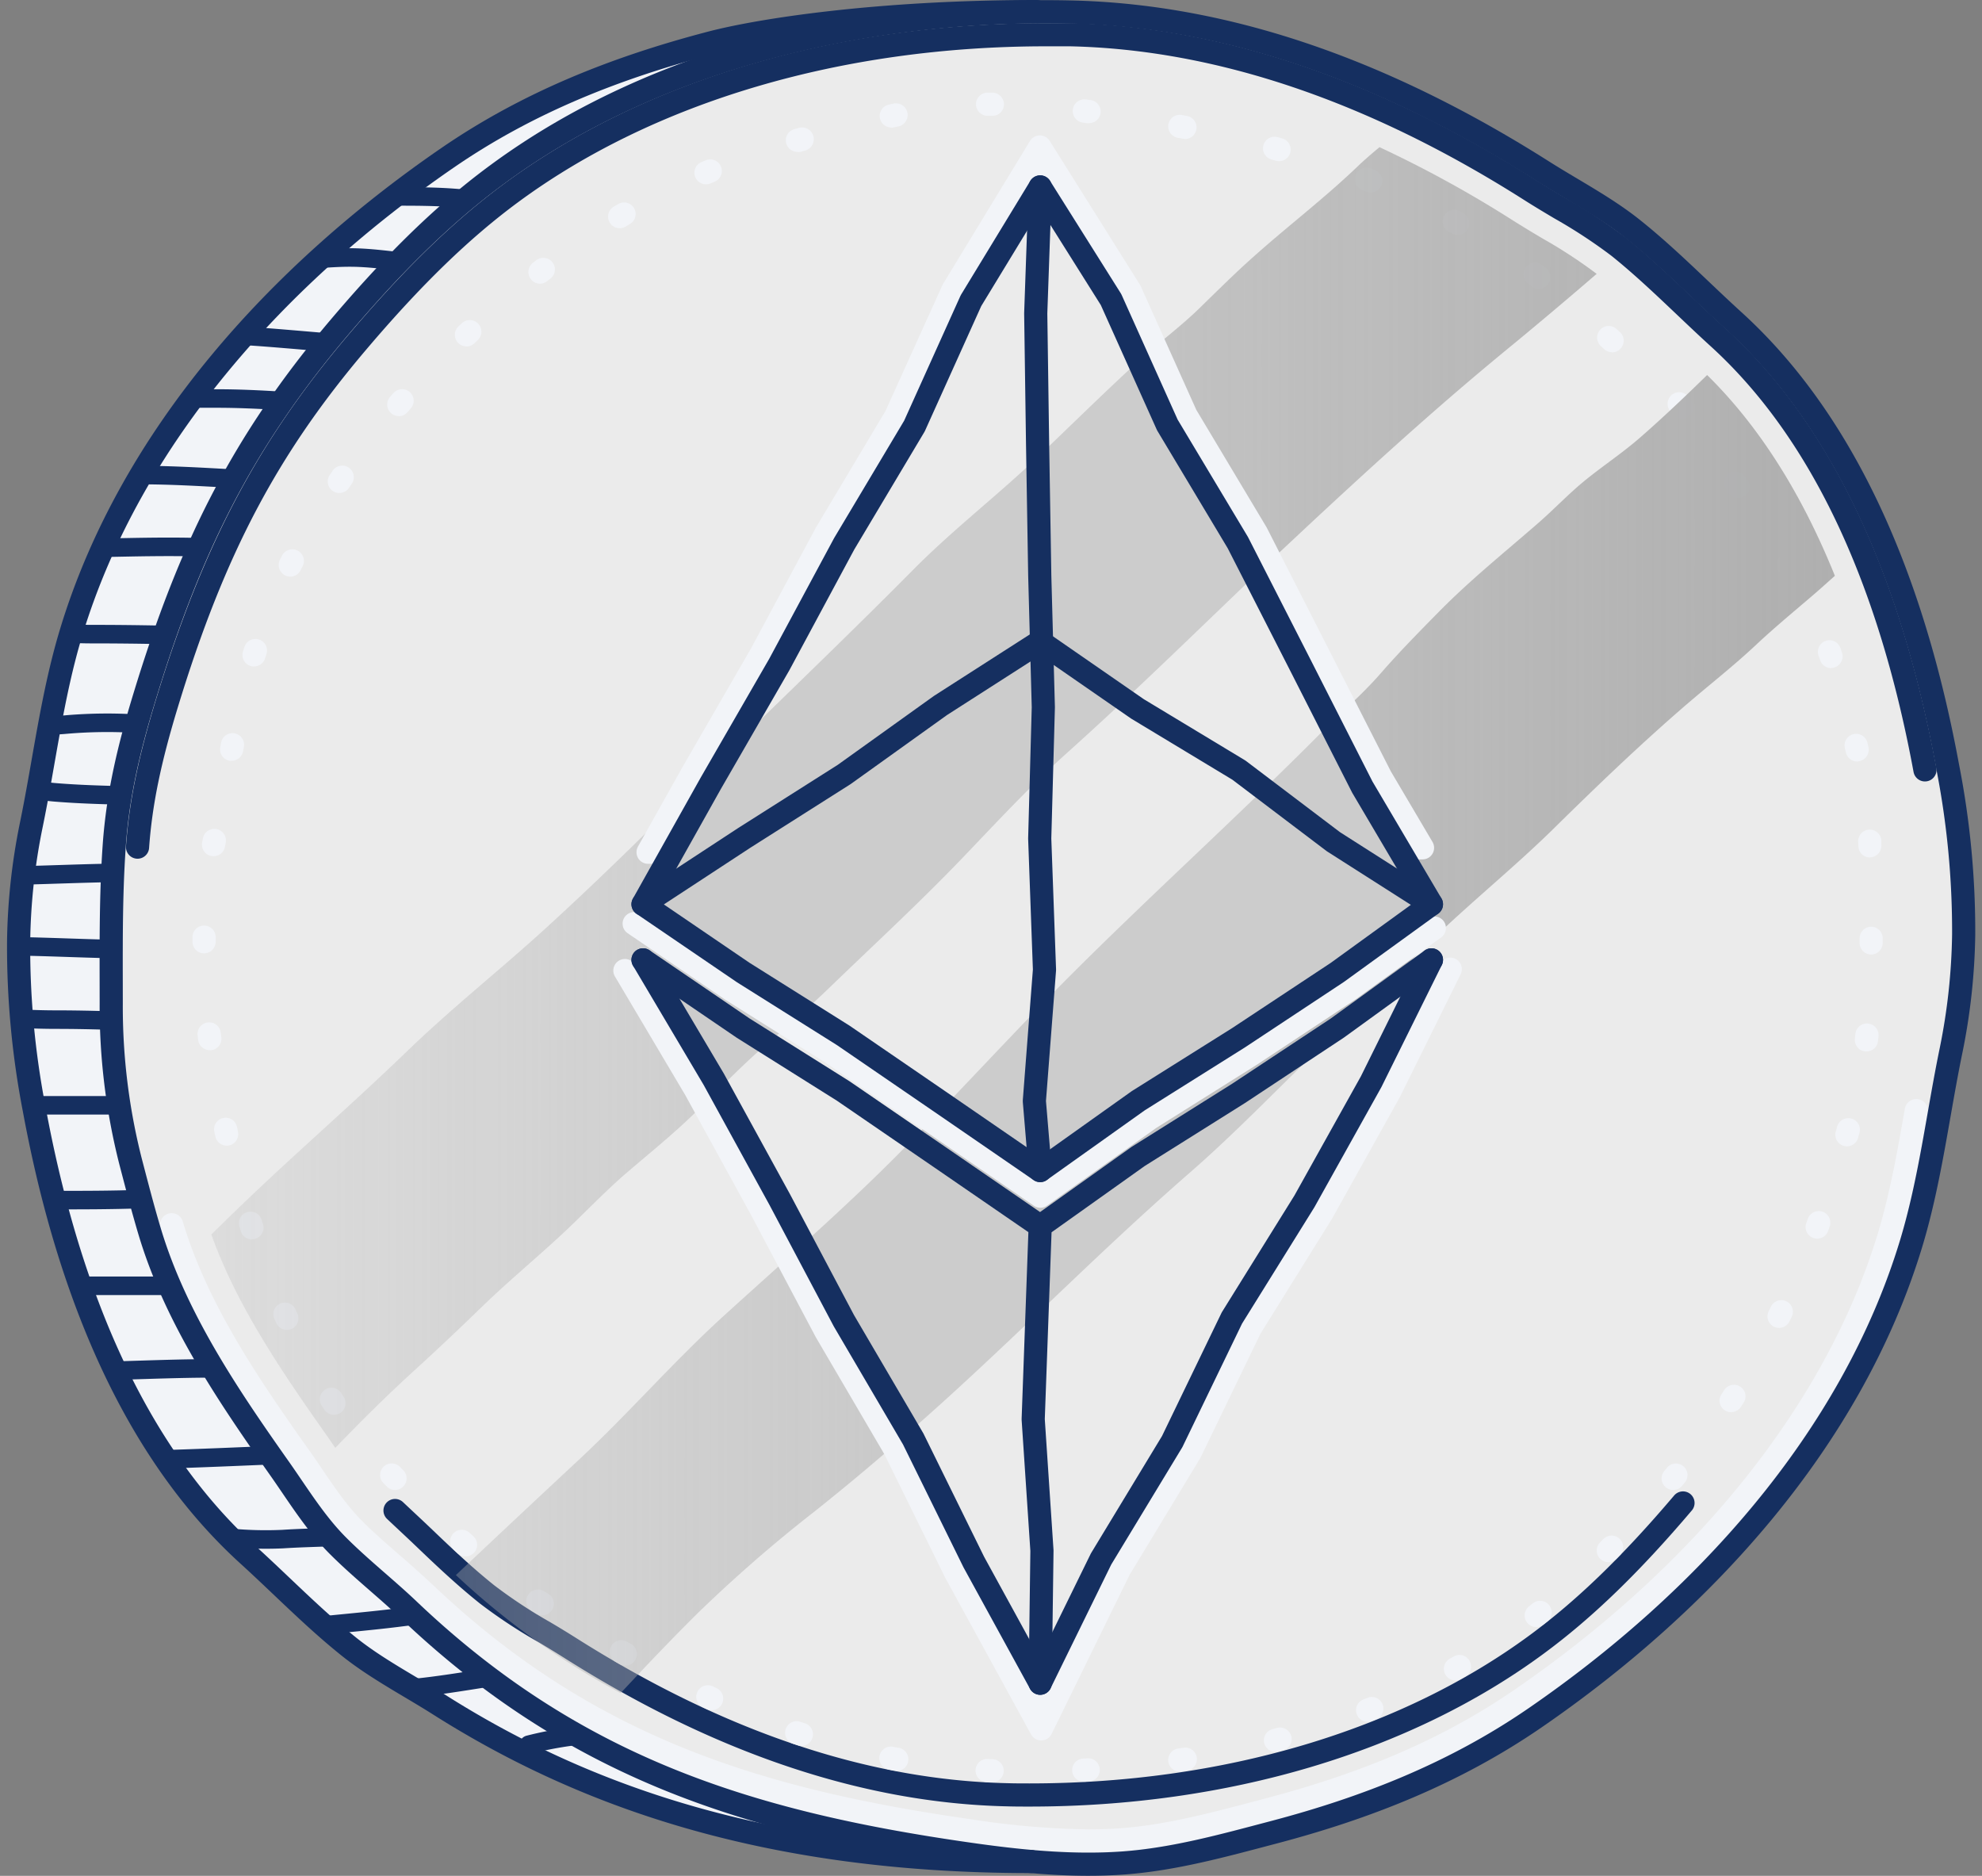 <svg width="149" height="141" fill="none" xmlns="http://www.w3.org/2000/svg"><rect width="100%" height="100%" fill="#808080" stroke="none"/><g clip-path="url(#a)"><path d="M77.477 139.924a89.658 89.658 0 0 1-4.843-.577c-16.586-2.382-29.53-6.574-41.861-18.282-1.741-1.66-3.666-3.161-5.376-4.874-1.71-1.713-2.994-3.829-4.376-5.79-3.886-5.504-7.837-11.339-9.783-17.856-.515-1.723-.968-3.481-1.42-5.222a47.21 47.21 0 0 1-1.456-11.89c0-3.955-.052-7.934.23-11.878.282-3.945 1.149-7.5 2.29-11.235 3.347-10.942 7.211-18.97 14.654-27.744 3.569-4.206 7.426-8.223 11.886-11.489C48.838 4.7 63.815.996 77.932.871c.857 0 1.707 0 2.556.017 12.847.279 24.851 5.198 35.577 12.008 2.204 1.392 4.645 2.663 6.685 4.292 2.663 2.124 5.09 4.627 7.607 6.922 9.309 8.463 13.839 21.407 16.067 33.456a63.716 63.716 0 0 1 1.197 12.673 46.033 46.033 0 0 1-.943 8.704c-.996 4.84-1.567 9.79-3.005 14.528-4.494 14.831-15.718 27.027-28.294 35.668-6.047 4.153-12.641 6.757-19.708 8.613-3.69.971-7.42 2.009-11.242 2.284a43.273 43.273 0 0 1-6.952-.112Z" fill="#EBEBEB"/><path d="M53.357 3.245C57.047 2.263 65.97.871 77.932.871 63.815.992 48.838 4.679 37.436 13.056c-4.46 3.28-8.317 7.31-11.886 11.489-7.44 8.804-11.308 16.833-14.654 27.775-1.141 3.736-2.015 7.311-2.29 11.235-.275 3.923-.244 7.923-.244 11.878a47.209 47.209 0 0 0 1.441 11.91c.453 1.741.905 3.482 1.42 5.223 1.947 6.517 5.898 12.352 9.784 17.856 1.392 1.953 2.673 4.095 4.376 5.79 1.702 1.696 3.624 3.2 5.375 4.874 12.332 11.708 25.276 15.9 41.862 18.281 1.605.23 3.22.436 4.842.578-20.029 0-33.794-5.016-44.517-11.837-2.204-1.392-4.648-2.663-6.688-4.292-2.66-2.124-5.09-4.627-7.607-6.922-9.306-8.463-13.84-21.407-16.067-33.457a63.687 63.687 0 0 1-1.184-12.676c.04-2.924.356-5.838.944-8.703.999-4.84 1.566-9.79 3.004-14.529C9.845 32.7 21.066 20.503 33.641 11.862 39.695 7.705 46.286 5.1 53.357 3.245Z" fill="#F2F4F8"/><path d="M29.64 14.765c1.574 0 3.134 0 4.711.129.23.02.46.038.696.052M24.03 19.458c.849-.063 1.698-.115 2.544-.101 1.146.02 2.284.163 3.423.289M18.313 25.24c2.088.133 4.177.325 6.266.499M14.435 29.955h1.883c1.643 0 3.28.08 4.92.184M10.59 35.71c2.34 0 4.659.142 6.981.271M7.742 41.176c2.437-.049 4.843-.108 7.26-.042M5.313 47.64c.47 0 .943.025 1.423.025 1.89 0 3.776.02 5.658.06M3.722 54.537c.46-.017.922-.042 1.392-.087a36.25 36.25 0 0 1 5.18-.052M2.854 59.404c.477.066.958.133 1.442.167 1.577.126 3.171.175 4.762.216M1.747 65.8c2.253-.056 4.502-.153 6.75-.188M1.4 71.134c2.325.038 4.644.15 6.962.198M1.629 76.572c.856.045 1.716.07 2.597.07 1.393 0 2.785.03 4.178.073M2.531 83.082h6.406M4.094 90.209c2.155 0 4.303 0 6.458-.077M6.05 96.65h6.689M8.676 103.028c2.437-.07 4.874-.168 7.31-.171M12.474 109.688c2.607-.077 5.222-.192 7.823-.3M17.307 115.592c1.308.124 2.624.157 3.937.098 1.17-.077 2.357-.105 3.54-.15M24.335 122.176c1.838-.188 3.676-.349 5.508-.575.442-.056.884-.111 1.326-.16M30.992 126.9c1.915-.185 3.83-.505 5.717-.801M39.751 131.144a28.06 28.06 0 0 1 3.649-.675" stroke="#152F60" stroke-width="1.393" stroke-linecap="round" stroke-linejoin="round"/><path d="M144.06 83.482c-.554 3.158-1.128 6.42-2.058 9.487-3.892 12.84-13.7 25.175-27.615 34.735-5.351 3.68-11.44 6.336-19.166 8.356l-.783.209c-3.318.873-6.747 1.779-10.138 2.022-.8.06-1.64.087-2.496.087-2.989-.044-5.97-.3-8.923-.766-15.667-2.249-28.611-6.141-40.911-17.821a83.147 83.147 0 0 0-2.465-2.211c-1.017-.884-1.977-1.72-2.883-2.622-1.19-1.183-2.22-2.698-3.217-4.177-.32-.47-.64-.94-.964-1.393-3.983-5.612-7.701-11.175-9.536-17.327" stroke="#F2F4F8" stroke-width="1.741" stroke-linecap="round" stroke-linejoin="round"/><path d="M10.34 63.676c.233-3.269.895-6.513 2.221-10.848 3.523-11.53 7.537-19.148 14.316-27.124 4.16-4.905 7.84-8.47 11.59-11.231C48.859 6.823 63.133 2.61 78.66 2.61h1.79c11.14.244 22.797 4.178 34.679 11.74.714.452 1.455.895 2.172 1.32a39.603 39.603 0 0 1 4.363 2.861c1.716 1.372 3.384 2.956 4.999 4.488.822.78 1.671 1.587 2.521 2.36 7.593 6.908 12.819 17.84 15.527 32.49" stroke="#152F60" stroke-width="1.741" stroke-linecap="round" stroke-linejoin="round"/><path d="M147.622 70.239a46.622 46.622 0 0 1-.944 8.704c-.999 4.835-1.57 9.79-3.004 14.528-4.499 14.831-15.723 27.027-28.294 35.668-6.048 4.153-12.642 6.757-19.713 8.613-3.69.971-7.415 2.009-11.238 2.284-3.934.282-7.9-.136-11.792-.697-16.589-2.384-29.533-6.573-41.864-18.281-1.741-1.661-3.663-3.161-5.372-4.874-1.71-1.713-2.998-3.83-4.377-5.79-3.885-5.504-7.84-11.342-9.783-17.856-.515-1.724-.967-3.482-1.423-5.222a47.178 47.178 0 0 1-1.456-11.883c0-3.955-.052-7.934.227-11.879.278-3.944 1.152-7.499 2.294-11.234 3.342-10.946 7.21-18.97 14.653-27.744 3.569-4.206 7.426-8.224 11.883-11.49C49.509 4.189 65.619.579 80.474.903c12.847.278 24.848 5.198 35.574 12.007 2.204 1.393 4.644 2.664 6.684 4.293 2.664 2.12 5.09 4.627 7.611 6.918 9.306 8.467 13.839 21.41 16.067 33.46a64.19 64.19 0 0 1 1.212 12.659v0Z" stroke="#152F60" stroke-width="1.741" stroke-linecap="round" stroke-linejoin="round"/><path d="M77.505 139.924c-20.043 0-33.823-5.013-44.563-11.837-2.204-1.392-4.644-2.663-6.685-4.292-2.663-2.124-5.09-4.631-7.61-6.921C9.34 108.41 4.81 95.466 2.58 83.417A64.232 64.232 0 0 1 1.4 70.76c.04-2.924.356-5.838.943-8.703 1-4.84 1.57-9.79 3.008-14.529C9.846 32.7 21.07 20.503 33.645 11.862c6.05-4.157 12.641-6.761 19.709-8.617C57.044 2.263 65.97.871 77.93.871" stroke="#152F60" stroke-width="1.741" stroke-linecap="round" stroke-linejoin="round"/><path d="M126.521 112.974c-3.913 4.613-7.405 7.99-10.991 10.629-9.919 7.311-23.462 11.322-38.133 11.322-.564 0-1.125 0-1.685-.018-10.629-.233-21.7-3.961-32.914-11.078a75.48 75.48 0 0 0-1.873-1.142 38.035 38.035 0 0 1-4.296-2.83c-1.657-1.323-3.21-2.785-4.714-4.227-.728-.696-1.48-1.392-2.218-2.088" stroke="#152F60" stroke-width="1.741" stroke-linecap="round" stroke-linejoin="round"/><path d="M74.553 133.978h-.042l-.348-.021a.874.874 0 0 1-.823-.917.871.871 0 0 1 .917-.824l.348.018a.869.869 0 0 1 .583 1.499.869.869 0 0 1-.621.241l-.014.004Zm6.942-.052a.87.87 0 0 1-.045-1.741l.348-.018a.873.873 0 0 1 .1 1.741l-.347.021-.056-.003Zm7.259-.759a.875.875 0 0 1-.46-1.65.892.892 0 0 1 .327-.091l.349-.052a.87.87 0 1 1 .275 1.719l-.349.053-.142.021Zm-21.44-.07a.938.938 0 0 1-.166-.017l-.349-.07a.874.874 0 0 1-.678-1.027.867.867 0 0 1 .687-.681.882.882 0 0 1 .34.002l.348.066a.874.874 0 0 1-.164 1.741l-.017-.014Zm28.58-1.414a.869.869 0 0 1-.875-.756.867.867 0 0 1 .656-.953l.327-.09a.879.879 0 0 1 1.069.612.873.873 0 0 1-.613 1.069l-.348.091a.79.79 0 0 1-.216.034v-.007Zm-35.63-.445a.857.857 0 0 1-.274-.045l-.348-.112a.856.856 0 0 1-.525-.435.873.873 0 0 1 .404-1.187.877.877 0 0 1 .681-.025l.324.108a.871.871 0 0 1-.275 1.696h.014Zm42.562-1.817a.869.869 0 0 1-.32-1.682l.316-.125a.872.872 0 0 1 1.111 1.148.871.871 0 0 1-.463.467l-.327.132a.845.845 0 0 1-.317.066v-.006Zm-49.34-.867a.91.91 0 0 1-.348-.08l-.32-.15a.872.872 0 0 1 .082-1.589.868.868 0 0 1 .653.012l.31.142a.873.873 0 0 1-.348 1.665h-.029Zm55.93-2.242a.875.875 0 0 1-.844-.653.872.872 0 0 1 .423-.98l.292-.167a.868.868 0 0 1 .966.07.87.87 0 0 1-.106 1.444l-.309.174a.847.847 0 0 1-.422.119v-.007Zm-62.409-1.111a.863.863 0 0 1-.435-.118l-.306-.174a.874.874 0 0 1-.312-1.193.873.873 0 0 1 1.192-.311l.297.17a.871.871 0 0 1-.436 1.626Zm68.481-2.9a.876.876 0 0 1-.823-.587.872.872 0 0 1 .287-.969l.268-.213a.876.876 0 0 1 .648-.2.876.876 0 0 1 .752.635.87.87 0 0 1-.321.93l-.275.216a.862.862 0 0 1-.529.188h-.007Zm-74.723-.881a.877.877 0 0 1-.45-.125l-.298-.185a.864.864 0 0 1-.418-.539.873.873 0 0 1 .656-1.071.868.868 0 0 1 .67.127l.293.181a.868.868 0 0 1 .382.977.868.868 0 0 1-.835.635Zm80.14-3.997a.873.873 0 0 1-.62-1.483l.241-.243a.847.847 0 0 1 .28-.197.892.892 0 0 1 .334-.074.886.886 0 0 1 .624.247.884.884 0 0 1 .262.618.863.863 0 0 1-.254.621l-.247.25a.869.869 0 0 1-.613.261h-.007Zm-85.909-.431a.877.877 0 0 1-.588-.23l-.258-.24a.881.881 0 0 1-.304-.612.868.868 0 0 1 .855-.921.87.87 0 0 1 .633.258l.254.234a.865.865 0 0 1 .221.958.873.873 0 0 1-.813.553Zm90.79-4.996a.866.866 0 0 1-.868-.788.868.868 0 0 1 .196-.636l.22-.265a.87.87 0 0 1 1.347 1.1l-.226.275a.86.86 0 0 1-.669.314Zm-96.089 0a.868.868 0 0 1-.616-.254l-.25-.255a.86.86 0 0 1-.255-.62.868.868 0 0 1 .55-.804.88.88 0 0 1 .67.013.87.87 0 0 1 .28.196l.238.241a.864.864 0 0 1 .185.946.872.872 0 0 1-.802.537Zm-4.588-5.651a.86.86 0 0 1-.728-.39l-.195-.296a.866.866 0 0 1 .011-.967.867.867 0 0 1 .898-.36.871.871 0 0 1 .55.377l.184.282a.871.871 0 0 1-.24 1.208.88.88 0 0 1-.49.139l.01.007Zm105.033-.195a.859.859 0 0 1-.769-.455.865.865 0 0 1 .041-.892l.188-.286a.862.862 0 0 1 .55-.404.873.873 0 0 1 .673.117.877.877 0 0 1 .382.567.873.873 0 0 1-.146.667l-.192.293a.866.866 0 0 1-.738.386l.011.007Zm-108.58-6.186a.867.867 0 0 1-.791-.505l-.146-.32a.87.87 0 1 1 1.587-.718l.14.31a.867.867 0 0 1-.411 1.153.856.856 0 0 1-.38.08Zm112.179-.15a.869.869 0 0 1-.779-1.253l.153-.31a.874.874 0 0 1 .497-.469.869.869 0 0 1 1.066 1.231l-.153.314a.87.87 0 0 1-.784.487Zm-114.808-6.65a.87.87 0 0 1-.822-.605l-.108-.349a.87.87 0 1 1 1.66-.525l.105.327a.873.873 0 0 1-.828 1.138l-.007.014Zm117.674-.059a.831.831 0 0 1-.3-.056.87.87 0 0 1-.515-1.117l.115-.32a.87.87 0 0 1 1.609-.075c.098.21.109.449.031.666l-.122.349a.873.873 0 0 1-.836.553h.018Zm2.238-6.938a.775.775 0 0 1-.236-.035.868.868 0 0 1-.603-1.073l.094-.33a.878.878 0 0 1 .402-.557.875.875 0 0 1 .993.068.865.865 0 0 1 .28.955l-.094.348a.873.873 0 0 1-.836.623Zm-121.81-.053a.867.867 0 0 1-.846-.696l-.076-.348a.87.87 0 0 1 1.702-.366l.073.349a.872.872 0 0 1-.853 1.065v-.004Zm123.276-7.081h-.098a.87.87 0 0 1-.769-.964l.035-.349a.873.873 0 0 1 .959-.781.872.872 0 0 1 .782.96l-.039.347a.866.866 0 0 1-.87.787Zm-124.55-.097a.87.87 0 0 1-.863-.76l-.042-.348a.876.876 0 1 1 1.74-.208l.042.348a.864.864 0 0 1-.752.971.617.617 0 0 1-.118-.003h-.007Zm124.898-7.186a.873.873 0 0 1-.799-.547.87.87 0 0 1-.061-.334v-.348a.872.872 0 0 1 1.203-.796.867.867 0 0 1 .531.806v.348a.873.873 0 0 1-.874.87Zm-125.333-.09a.868.868 0 0 1-.853-.885v-.407a.872.872 0 0 1 1.74.041v.397a.872.872 0 0 1-.887.853Zm125.25-7.204a.869.869 0 0 1-.867-.829l-.018-.348a.877.877 0 0 1 .493-.834.872.872 0 0 1 1.248.737v.348a.87.87 0 0 1-.825.912l-.031.014ZM16.06 64.36a.91.91 0 0 1-.483-.144.87.87 0 0 1-.38-.894l.066-.348a.873.873 0 0 1 1.71.348l-.067.348a.874.874 0 0 1-.839.69h-.007Zm123.555-7.123a.867.867 0 0 1-.846-.672l-.08-.349a.872.872 0 0 1 .646-1.031.87.87 0 0 1 1.046.624l.083.348a.874.874 0 0 1-.651 1.045.962.962 0 0 1-.198.035Zm-122.2-.053a.857.857 0 0 1-.16 0 .87.87 0 0 1-.697-1.013l.063-.348a.87.87 0 1 1 1.713.317l-.063.348a.874.874 0 0 1-.88.696h.024Zm120.264-6.963a.87.87 0 0 1-.85-.609l-.114-.32a.87.87 0 0 1 1.191-1.082.87.87 0 0 1 .448.493l.119.349a.874.874 0 0 1-.536 1.107.916.916 0 0 1-.282.052l.024.01Zm-118.58-.118a.873.873 0 0 1-.831-1.135l.111-.348a.87.87 0 0 1 1.654.54l-.105.323a.87.87 0 0 1-.853.61l.025.01Zm115.52-6.493a.872.872 0 0 1-.759-.439l-.171-.3a.873.873 0 0 1 .983-1.273c.223.06.413.207.528.407l.174.306a.868.868 0 0 1-.755 1.299Zm-112.8-.265a.878.878 0 0 1-.78-1.26l.16-.317a.87.87 0 0 1 1.605.126.872.872 0 0 1-.052.665l-.153.302a.868.868 0 0 1-.78.484Zm108.855-5.89a.875.875 0 0 1-.72-.376l-.195-.286a.853.853 0 0 1-.142-.651.88.88 0 0 1 .361-.56.873.873 0 0 1 1.211.219l.199.289a.871.871 0 0 1-.223 1.212.886.886 0 0 1-.491.15v.003Zm-105.165-.397a.867.867 0 0 1-.717-1.358l.198-.292a.87.87 0 0 1 1.581.674.87.87 0 0 1-.15.314l-.191.282a.866.866 0 0 1-.72.376v.004Zm100.963-5.57a.86.86 0 0 1-.696-.32l-.209-.259a.867.867 0 0 1 1.33-1.117c.08.09.156.184.233.279a.864.864 0 0 1-.21 1.284.864.864 0 0 1-.465.132h.017Zm-96.493-.21a.87.87 0 0 1-.658-1.44l.234-.265a.87.87 0 1 1 1.305 1.149l-.226.257a.863.863 0 0 1-.665.306l.01-.006Zm91.215-4.8a.874.874 0 0 1-.585-.223l-.261-.24a.871.871 0 0 1 1.18-1.282l.251.23a.869.869 0 0 1 .059 1.23.863.863 0 0 1-.675.292l.031-.007Zm-86.132-.44a.87.87 0 0 1-.591-1.507l.257-.24a.87.87 0 1 1 1.18 1.281l-.25.234a.87.87 0 0 1-.62.24l.024-.007Zm80.621-4.33a.865.865 0 0 1-.533-.181l-.268-.206a.87.87 0 0 1 1.045-1.392l.282.216a.874.874 0 0 1 .292.97.871.871 0 0 1-.825.59l.007.003Zm-75.082-.383a.865.865 0 0 1-.696-.348.874.874 0 0 1 .157-1.222l.278-.213a.871.871 0 0 1 1.045 1.393l-.272.209a.877.877 0 0 1-.512.181Zm69-3.659a.881.881 0 0 1-.435-.115l-.296-.17a.871.871 0 0 1 .856-1.515l.31.178a.873.873 0 0 1 .402.977.869.869 0 0 1-.837.645Zm-63.015-.512a.87.87 0 0 1-.453-1.615l.307-.181a.87.87 0 1 1 .891 1.493l-.292.178a.9.9 0 0 1-.456.125h.003Zm56.473-2.684a.913.913 0 0 1-.348-.063l-.317-.129a.884.884 0 0 1-.474-.471.871.871 0 0 1 .471-1.142.87.87 0 0 1 .668-.002l.327.132a.871.871 0 0 1-.33 1.675h.003Zm-49.976-.616a.87.87 0 0 1-.349-1.671l.328-.136a.87.87 0 1 1 .665 1.608l-.314.133a.898.898 0 0 1-.33.066Zm43.072-1.741a.946.946 0 0 1-.24-.031l-.327-.094a.87.87 0 1 1 .463-1.678l.348.097a.87.87 0 0 1-.237 1.706h-.007Zm-36.207-.696a.87.87 0 0 1-.244-1.706l.348-.098a.884.884 0 1 1 .48 1.703l-.33.094a.84.84 0 0 1-.244.02l-.01-.013Zm29.098-.982a.697.697 0 0 1-.167-.018l-.348-.062a.87.87 0 1 1 .324-1.71l.348.067a.875.875 0 0 1-.164 1.74l.007-.017Zm-22.041-.85a.87.87 0 0 1-.188-1.72l.348-.076a.877.877 0 1 1 .383 1.713l-.348.073a.724.724 0 0 1-.185.024l-.01-.014Zm14.842-.323h-.119l-.348-.05a.878.878 0 0 1 .23-1.74l.348.045a.873.873 0 0 1-.118 1.741l.007.004Zm-7.604-.557a.87.87 0 0 1 0-1.741h.348a.884.884 0 0 1 .884.87.86.86 0 0 1-.856.87h-.376Z" fill="#F2F4F8"/><path d="M128.335 28.19c-1.644 1.608-3.315 3.195-5.038 4.7-1.267 1.106-2.684 2.053-3.997 3.105-1.312 1.051-2.395 2.214-3.642 3.304-2.534 2.207-5.135 4.296-7.499 6.698-1.483 1.508-2.969 3.015-4.358 4.61-1.39 1.594-2.939 2.914-4.412 4.397-6.22 6.266-12.794 12.185-19.033 18.427-5.497 5.504-10.629 11.343-16.29 16.684-3.2 3.011-6.493 5.918-9.748 8.877-3.763 3.436-7.088 7.277-10.813 10.744-3.085 2.873-6.163 5.76-9.233 8.659a57.903 57.903 0 0 0 12.387 8.87c1.932-2.071 3.885-4.122 5.901-6.113a108.14 108.14 0 0 1 8.721-7.576c3.572-2.841 7.005-5.807 10.372-8.892 5.991-5.469 11.67-11.206 17.78-16.526 3.296-2.872 6.283-5.981 9.42-9.014 2.786-2.712 5.63-5.375 8.408-8.112 3.099-3.053 6.511-5.765 9.613-8.822 3.102-3.056 6.235-6.06 9.511-8.909 1.88-1.64 3.784-3.102 5.609-4.811 1.448-1.361 2.98-2.615 4.487-3.913.491-.425.975-.864 1.459-1.295-2.503-6.204-5.71-11.266-9.605-15.093ZM42.481 92.557c1.563-1.476 3.04-3.042 4.676-4.442 1.636-1.4 3.276-2.726 4.822-4.206 1.758-1.678 3.398-3.425 5.222-5.034 1.695-1.497 3.422-2.952 5.051-4.526 3.51-3.39 7.085-6.674 10.445-10.204 2.472-2.587 4.926-5.222 7.586-7.6 5.79-5.201 11.277-10.709 16.962-16.015 5.135-4.804 10.357-9.584 15.785-14.054a358.697 358.697 0 0 0 7.001-5.891 36.944 36.944 0 0 0-4.063-2.657 96.995 96.995 0 0 1-2.231-1.357 87.435 87.435 0 0 0-10.03-5.508c-.53.439-1.045.88-1.557 1.361-2.53 2.437-5.288 4.526-7.906 6.866-1.431 1.27-2.754 2.593-4.126 3.927-1.371 1.333-2.952 2.496-4.383 3.805-2.49 2.27-4.905 4.655-7.339 6.984-3.189 3.07-6.695 5.727-9.804 8.878-5.988 6.03-12.185 11.844-18.17 17.867a275.527 275.527 0 0 1-9.316 8.95c-3.43 3.134-7.067 6.003-10.413 9.23-3.83 3.7-7.85 7.203-11.719 10.87a193.405 193.405 0 0 0-3.084 2.993c1.855 5.222 5.16 10.131 8.675 15.11.216.306.425.62.641.929 1.904-1.974 3.847-3.913 5.88-5.761a219.465 219.465 0 0 0 5.146-4.847c2.023-1.963 4.188-3.735 6.25-5.668Z" fill="url(#b)"/><path d="m109.025 72.85-4.567 9.226-5.055 9.062-5.41 8.694-4.52 9.344-5.309 8.766-5.89 12.011-6.452-11.777-4.56-9.258-5.184-8.85-4.854-9.163-4.95-9.017-5.296-8.934 31.296 27.807 30.751-27.91ZM48.72 64.06l3.335-5.954 5.163-8.94 4.888-9.101 5.236-8.773 4.307-9.515 6.524-10.727 6.789 10.82 4.199 9.342 5.302 8.86 9.334 18.333 3.144 5.324-58.221.33Z" fill="#F2F4F8" stroke="#F2F4F8" stroke-width="1.741" stroke-linecap="round" stroke-linejoin="round"/><path d="m107.613 72.147-4.533 9.156-5.02 9.003-5.453 8.76-4.484 9.288-5.347 8.829-4.582 9.338.132-9.964-.654-9.874.522-14.518 7.38-5.25 7.542-4.734 7.415-4.902 7.082-5.132Z" fill="#EBEBEB"/><path d="m77.672 107.38.654 9.873-.132 9.964-4.985-9.101-4.554-9.253-5.215-8.899-4.819-9.1-4.964-9.038-5.32-8.983 7.527 5.132 7.54 4.735 7.333 5.027 7.457 5.125-.522 14.518ZM102.411 59.16l5.201 8.809-7.374-4.7-7.102-5.382-7.624-4.603-7.214-4.985-.132-5.007-.16-9.866-.147-9.867.335-9.511 5.326 8.467 4.234 9.428 5.305 8.85 4.68 9.177 4.672 9.19Z" fill="#EBEBEB"/><path d="m107.613 67.97-7.081 5.124-7.416 4.909-7.54 4.735-7.382 5.25-.431-5.222.759-9.867-.362-9.873.271-9.867-.132-4.86 7.213 4.985 7.625 4.603 7.102 5.382 7.374 4.7Z" fill="#EBEBEB"/><path d="m78.16 63.025.361 9.873-.759 9.867.432 5.222-7.457-5.125-7.332-5.034-7.541-4.735-7.527-5.124 7.617-4.993 7.507-4.762 7.241-5.188 7.492-4.804.105.076.132 4.86-.272 9.867Z" fill="#EBEBEB"/><path d="m78.299 48.299-.105-.077-7.492 4.804-7.241 5.188-7.507 4.763-7.617 4.992 5.097-9.094 5.152-8.926 4.875-9.073 5.284-8.857L73 22.6l5.194-8.551-.334 9.511.146 9.867.16 9.866.133 5.007Z" fill="#EBEBEB"/><path d="M60.47 75.987a60.55 60.55 0 0 0 1.769-1.636c3.509-3.391 7.084-6.674 10.444-10.205 2.472-2.587 4.926-5.222 7.586-7.6 4.794-4.306 9.4-8.818 14.048-13.26l-1.27-2.494-5.307-8.85-2.155-4.8c-2.437 2.235-4.815 4.57-7.203 6.858-3.175 3.078-6.68 5.734-9.79 8.885-4.484 4.526-9.093 8.937-13.65 13.4l-1.494 2.59-5.097 9.094 7.527 5.125 4.592 2.893Zm32.646 6.193-7.541 4.735-7.38 5.25-.025.68-7.433-5.108-2.493-1.713a136.112 136.112 0 0 1-4.178 4.09 240.383 240.383 0 0 1-3.927 3.614l3.304 6.236 4.637 7.917a247.89 247.89 0 0 0 3.576-3.196c5.988-5.47 11.666-11.207 17.776-16.527 3.297-2.872 6.284-5.981 9.421-9.014.912-.887 1.831-1.765 2.751-2.642l-1.073.776-7.415 4.902Zm-44.78-9.337 5.32 8.982.154.279c1.1-1.097 2.2-2.19 3.377-3.228l.045-.041-1.368-.86-7.527-5.132Zm22.735 10.25 7.123 4.894 7.38-5.25 7.542-4.734 7.415-4.91 7.082-5.124-5.202-8.808-2.416-4.749c-.202.199-.407.39-.606.592-6.221 6.267-12.794 12.185-19.033 18.427-3.158 3.165-6.194 6.438-9.285 9.662Z" fill="#CCC"/><path d="m107.831 69.758-6.371 4.617-7.474 4.944-7.531 4.731-8.244 5.863-8.37-5.752-7.332-5.027-7.485-4.7-7.35-5.006" stroke="#F2F4F8" stroke-width="1.741" stroke-linecap="round" stroke-linejoin="round"/><path d="m78.197 14.051 5.327 8.467 4.233 9.425 5.3 8.846 4.685 9.18 4.672 9.195 5.198 8.805M48.34 67.969l5.093-9.09 5.15-8.927 4.88-9.076 5.282-8.853 4.25-9.425 5.202-8.547M107.612 72.15l-4.533 9.157-5.017 8.996-5.452 8.766-4.487 9.289-5.348 8.825-4.578 9.341-4.989-9.107-4.554-9.251-5.215-8.895-4.822-9.104-4.957-9.038-5.32-8.979" stroke="#152F60" stroke-width="1.741" stroke-linecap="round" stroke-linejoin="round"/><path d="m78.197 87.987-7.46-5.128-7.336-5.027-7.534-4.735-7.527-5.128 7.614-4.99 7.51-4.765L70.7 53.03l7.496-4.808 7.318 5.065 7.621 4.6 7.106 5.382 7.37 4.7-7.081 5.128-7.416 4.905-7.54 4.735-7.378 5.25Z" stroke="#152F60" stroke-width="1.741" stroke-linecap="round" stroke-linejoin="round"/><path d="m107.612 72.15-7.081 5.129-7.416 4.905-7.54 4.735-7.378 5.25-7.46-5.128-7.336-5.028-7.534-4.734-7.527-5.129M78.198 92.169l-.526 14.514.658 9.874-.132 9.967" stroke="#152F60" stroke-width="1.741" stroke-linecap="round" stroke-linejoin="round"/><path d="m78.198 14.051-.335 9.505.14 9.87.163 9.866.268 9.867-.271 9.87.358 9.866-.762 9.867.439 5.225" stroke="#152F60" stroke-width="1.741" stroke-linecap="round" stroke-linejoin="round"/></g><defs><linearGradient id="b" x1="15.89" y1="69.163" x2="137.923" y2="69.163" gradientUnits="userSpaceOnUse"><stop stop-color="#B0B0B0" stop-opacity=".25"/><stop offset="1" stop-color="#AFAFAF"/></linearGradient><clipPath id="a"><path fill="#fff" transform="translate(.525)" d="M0 0h147.97v141H0z"/></clipPath></defs></svg>